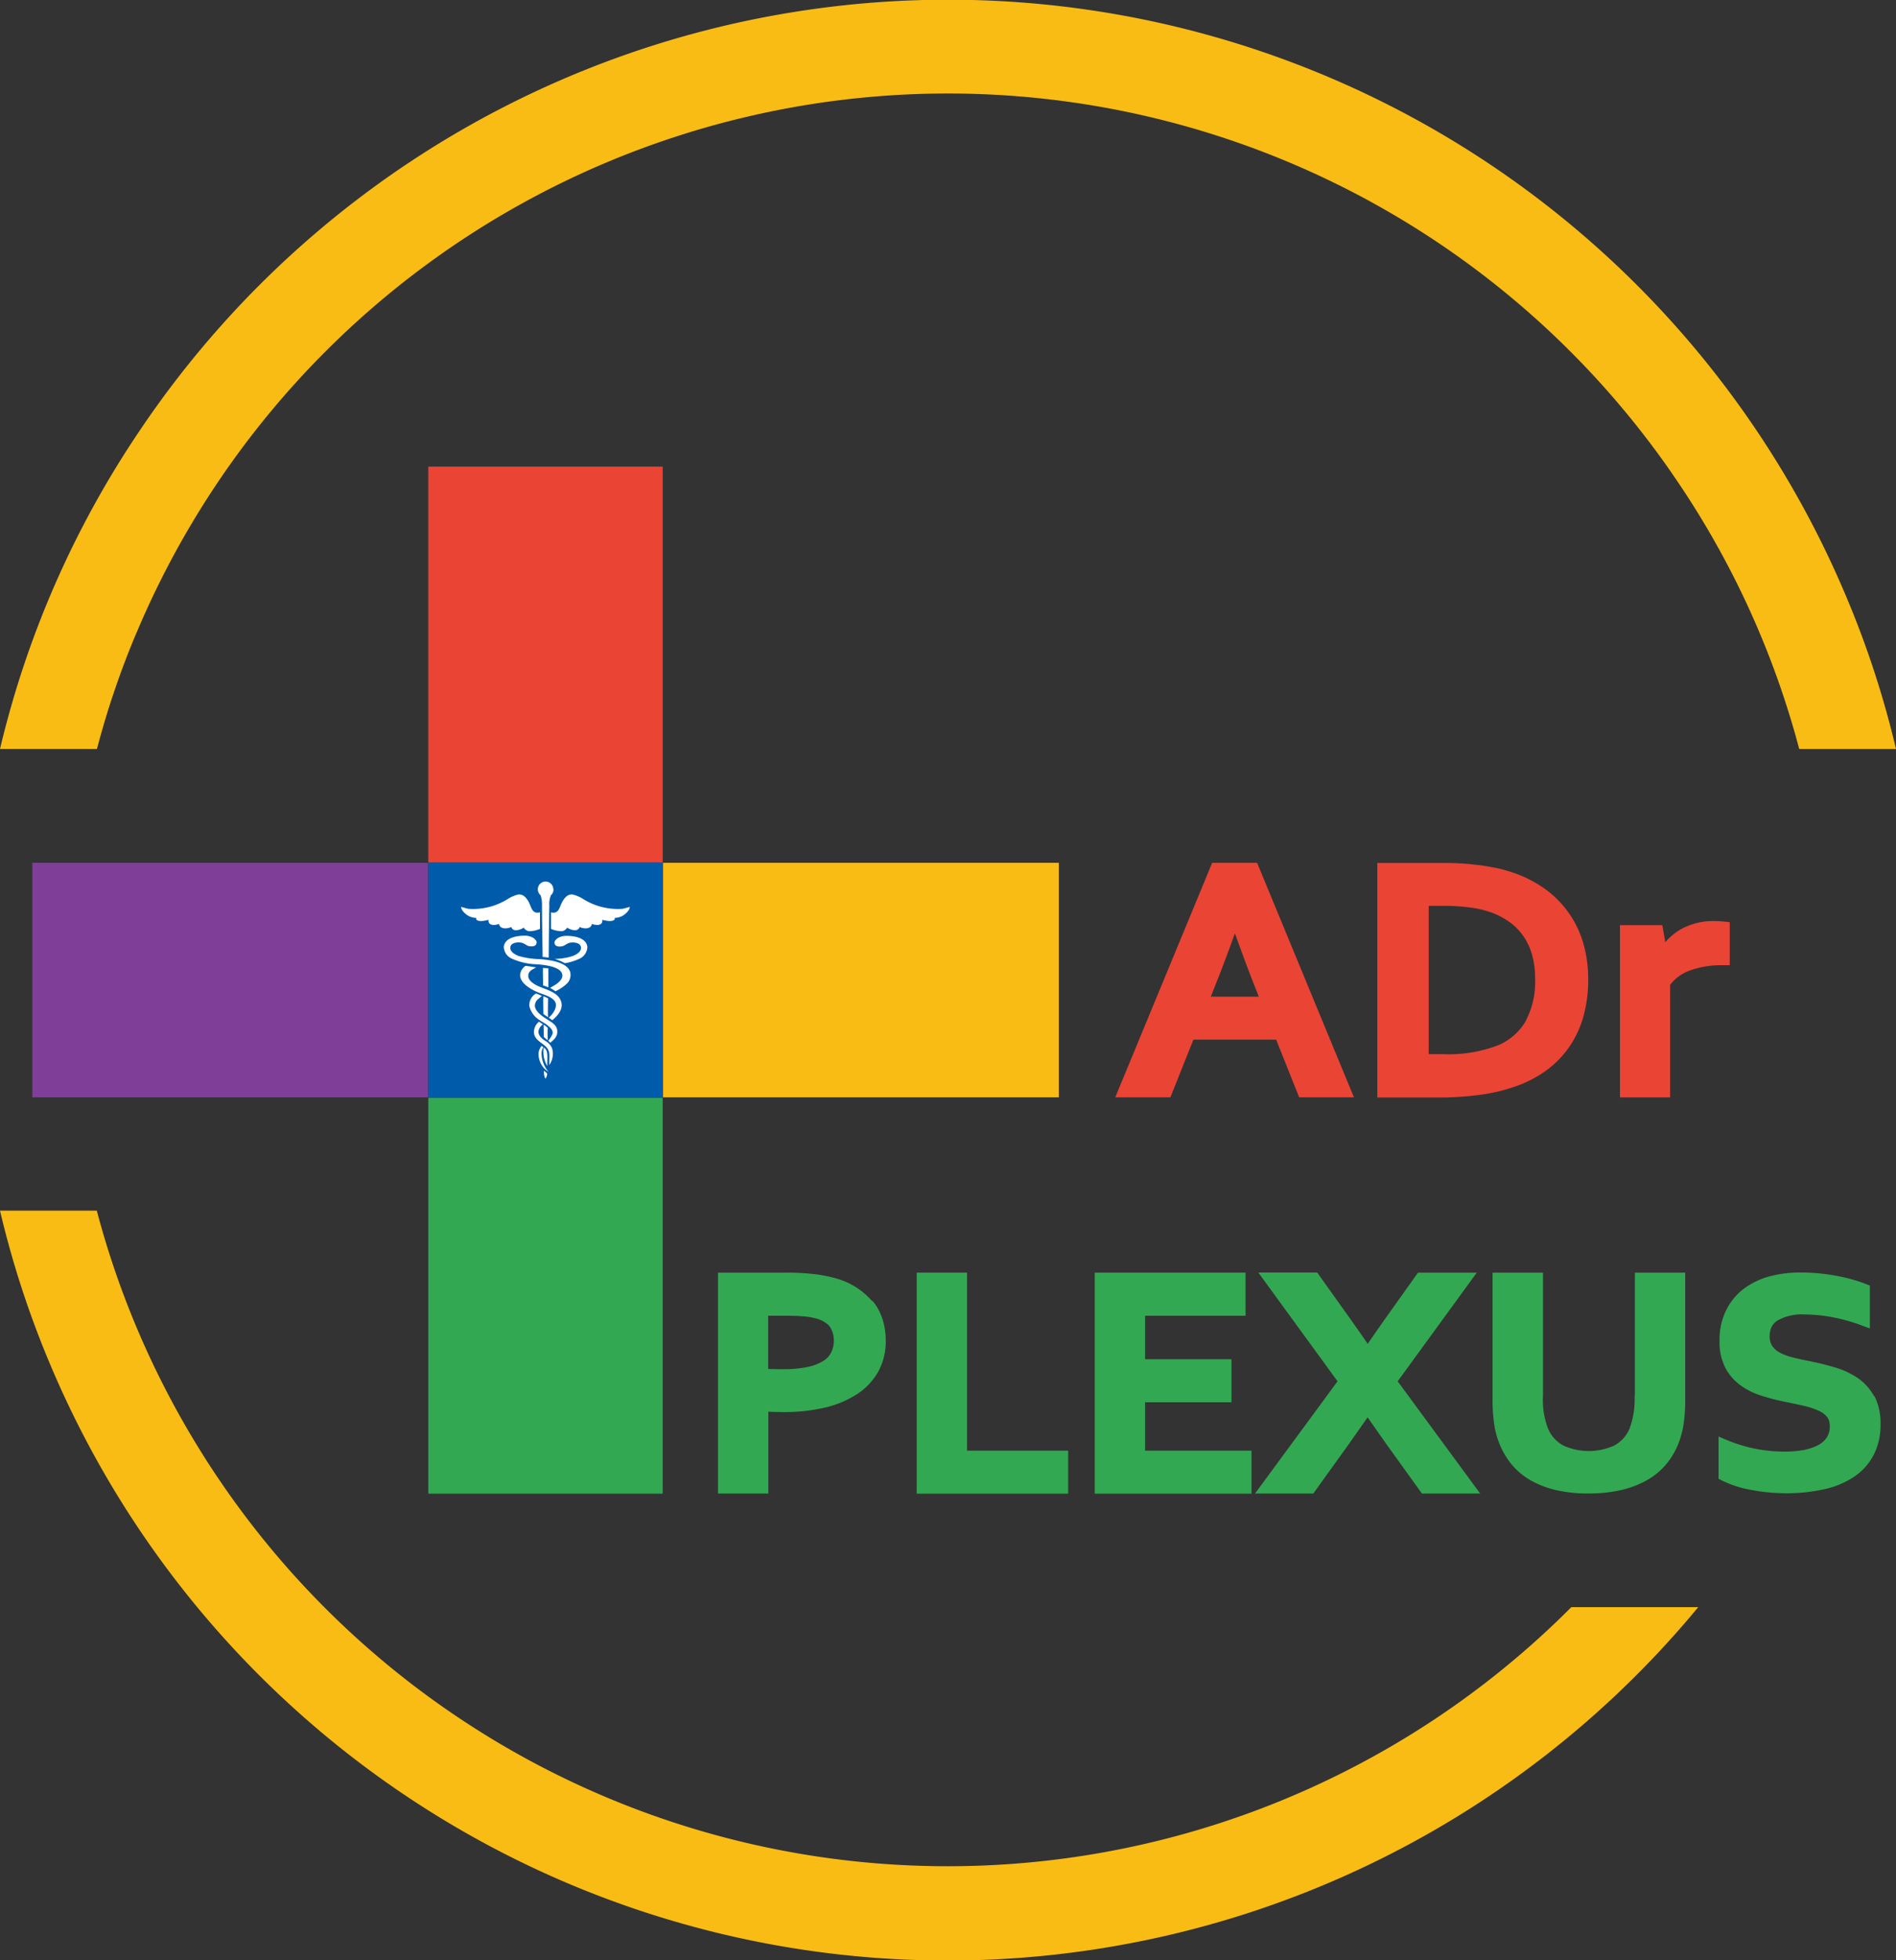 <svg xmlns="http://www.w3.org/2000/svg" width="100.376" height="103.715" viewBox="0 0 100.376 103.715">
  <rect x="0" y="0" width="100.376" height="103.715" fill="#333333" stroke="none"/>
  <g id="Group_19002" data-name="Group 19002" transform="translate(0 0)">
    <path id="Path_2" data-name="Path 2" d="M83.188,98.87A46.6,46.6,0,0,1,5.124,77.89H0a50.877,50.877,0,0,0,2.665,8.158A51.564,51.564,0,0,0,89.907,98.87Z" transform="translate(0 -13.832)" fill="#f9bc15"/>
    <path id="Path_3" data-name="Path 3" d="M76.922,55.51l-.058.14L71.79,67.92h2.92l1.217-3.051H80.31l1.217,3.051h2.9L79.3,55.51H76.914Zm1.2,3.726c.362,1,.683,1.875.97,2.6h0l.3.757H76.848l.3-.757h0c.288-.716.617-1.587.979-2.6Z" transform="translate(-12.748 -9.857)" fill="#ea4435"/>
    <path id="Path_4" data-name="Path 4" d="M97.55,69.89Z" transform="translate(-17.323 -12.411)" fill="#db4735"/>
    <path id="Path_5" data-name="Path 5" d="M98.726,58.07l-.181.132.181-.132a5.318,5.318,0,0,0-1.332-1.275,6.489,6.489,0,0,0-1.818-.847h0a5.98,5.98,0,0,0-.757-.189c-.271-.049-.551-.1-.839-.132s-.592-.066-.9-.082-.609-.025-.9-.025H88.66V67.93h3.191a16.134,16.134,0,0,0,2.295-.148,9.306,9.306,0,0,0,1.842-.444,6.206,6.206,0,0,0,1.7-.9,5.215,5.215,0,0,0,1.2-1.283,5.417,5.417,0,0,0,.707-1.6,7.212,7.212,0,0,0,.23-1.867,6.824,6.824,0,0,0-.271-1.957,5.4,5.4,0,0,0-.814-1.645Zm-2.188,5.782a3.1,3.1,0,0,1-1.406,1.283,7.256,7.256,0,0,1-3.035.5h-.716V57.79h.781a10.566,10.566,0,0,1,1.431.09,5.467,5.467,0,0,1,1.135.271,4.122,4.122,0,0,1,.962.518,3.06,3.06,0,0,1,.715.74,3.3,3.3,0,0,1,.452.987,4.543,4.543,0,0,1,.156,1.258,4.366,4.366,0,0,1-.485,2.2h0Z" transform="translate(-15.744 -9.859)" fill="#ea4435"/>
    <path id="Path_6" data-name="Path 6" d="M109.905,59.3a4.337,4.337,0,0,0-.609-.041,3.515,3.515,0,0,0-1.752.411,3.158,3.158,0,0,0-.864.707l-.156-.9H104.28v9.112h2.656V62.632a2.286,2.286,0,0,1,1.044-.757,4.825,4.825,0,0,1,1.7-.28h.411V59.318l-.189-.025Z" transform="translate(-18.518 -10.523)" fill="#ea4435"/>
    <path id="Path_7" data-name="Path 7" d="M108.01,92.86Z" transform="translate(-19.18 -16.49)" fill="#33a852"/>
    <path id="Path_8" data-name="Path 8" d="M96.52,92.86Z" transform="translate(-17.14 -16.49)" fill="#33a852"/>
    <g id="Group_2" data-name="Group 2" transform="translate(38.012 67.331)">
      <path id="Path_9" data-name="Path 9" d="M54.378,83.385a3.9,3.9,0,0,0-1.941-1.209h0a7.338,7.338,0,0,0-1.151-.222,13.069,13.069,0,0,0-1.48-.074H46.22V93.567h2.665V89.241a2,2,0,0,1,.222.008c.189,0,.37.008.567.008a9.406,9.406,0,0,0,2.253-.247,5.355,5.355,0,0,0,1.7-.732,3.436,3.436,0,0,0,1.094-1.193A3.3,3.3,0,0,0,55.1,85.5a3.818,3.818,0,0,0-.173-1.168,2.962,2.962,0,0,0-.526-.962Zm-5.51.773h.9c.419,0,.773.016,1.053.041a3.589,3.589,0,0,1,.683.132,1.661,1.661,0,0,1,.419.206.819.819,0,0,1,.239.239,1.288,1.288,0,0,1,.189.691,1.383,1.383,0,0,1-.132.617,1.1,1.1,0,0,1-.4.452,2.488,2.488,0,0,1-.831.329,6.155,6.155,0,0,1-1.357.123c-.2,0-.387,0-.567-.008a1.394,1.394,0,0,1-.189-.008V84.158Z" transform="translate(-46.22 -81.872)" fill="#33a852"/>
      <path id="Path_10" data-name="Path 10" d="M61.675,81.88H59.01V93.575h8.019V91.3H61.675Z" transform="translate(-48.491 -81.872)" fill="#33a852"/>
      <path id="Path_11" data-name="Path 11" d="M73.135,88.739h4.573V86.461H73.135v-2.3h5.321V81.88H70.47V93.575h8.3V91.3H73.135Z" transform="translate(-50.526 -81.872)" fill="#33a852"/>
      <path id="Path_12" data-name="Path 12" d="M92.534,81.878H89.417L87.7,84.288c-.362.51-.674.962-.946,1.357-.23-.337-.543-.79-.954-1.365h0L84.08,81.87H80.963l4.194,5.757L80.79,93.565h3.084l1.875-2.607c.345-.485.674-.954,1-1.423.313.452.65.921,1,1.423l1.875,2.607h3.084l-4.367-5.938,4.194-5.757Z" transform="translate(-52.359 -81.87)" fill="#33a852"/>
      <path id="Path_13" data-name="Path 13" d="M103.6,88.418a4.459,4.459,0,0,1-.263,1.7,1.8,1.8,0,0,1-.822.913,3.266,3.266,0,0,1-2.681,0,1.8,1.8,0,0,1-.822-.913,4.158,4.158,0,0,1-.263-1.7V81.88H96.08v6.711a8.78,8.78,0,0,0,.082,1.283,4.41,4.41,0,0,0,.288,1.077,4.257,4.257,0,0,0,.658,1.1,3.7,3.7,0,0,0,1.012.831,4.945,4.945,0,0,0,1.349.51,7.589,7.589,0,0,0,1.686.173,7.718,7.718,0,0,0,1.694-.173,5.167,5.167,0,0,0,1.365-.51,3.653,3.653,0,0,0,1.028-.831,3.945,3.945,0,0,0,.666-1.1,4.814,4.814,0,0,0,.288-1.077,8.78,8.78,0,0,0,.082-1.283V81.88h-2.665v6.538Z" transform="translate(-55.074 -81.872)" fill="#33a852"/>
      <path id="Path_14" data-name="Path 14" d="M118.862,88.416a2.816,2.816,0,0,0-.888-.979,4.45,4.45,0,0,0-1.234-.559c-.444-.132-.9-.239-1.39-.337h0c-.3-.058-.576-.123-.839-.189a2.978,2.978,0,0,1-.65-.247,1.109,1.109,0,0,1-.395-.354.906.906,0,0,1-.132-.518,1.1,1.1,0,0,1,.107-.493.891.891,0,0,1,.321-.337,2.609,2.609,0,0,1,1.415-.313,8.515,8.515,0,0,1,1.456.14,9.811,9.811,0,0,1,1.628.461l.378.14v-2.27l-.173-.066a8.318,8.318,0,0,0-1.62-.452,10.219,10.219,0,0,0-1.859-.173,6.427,6.427,0,0,0-1.7.214,4.059,4.059,0,0,0-1.349.666,3.22,3.22,0,0,0-.921,1.143,3.565,3.565,0,0,0-.337,1.6,2.984,2.984,0,0,0,.3,1.406,2.693,2.693,0,0,0,.806.938,3.849,3.849,0,0,0,1.135.559,12.184,12.184,0,0,0,1.283.329h0q.493.1.938.2a4.086,4.086,0,0,1,.757.247,1.17,1.17,0,0,1,.469.337.574.574,0,0,1,.107.2.97.97,0,0,1,.041.288,1.064,1.064,0,0,1-.173.625,1.245,1.245,0,0,1-.5.411,2.88,2.88,0,0,1-.765.239,5.546,5.546,0,0,1-.913.074,7.849,7.849,0,0,1-3.15-.633l-.387-.164v2.237l.148.074a5.653,5.653,0,0,0,1.554.51,10.025,10.025,0,0,0,1.859.181,8.985,8.985,0,0,0,2-.206,4.589,4.589,0,0,0,1.6-.658,3.121,3.121,0,0,0,1.044-1.151,3.446,3.446,0,0,0,.37-1.628,3.166,3.166,0,0,0-.329-1.513Z" transform="translate(-57.658 -81.87)" fill="#33a852"/>
    </g>
    <rect id="Rectangle_13" data-name="Rectangle 13" width="12.41" height="20.955" transform="translate(22.674 24.689)" fill="#ea4435"/>
    <rect id="Rectangle_14" data-name="Rectangle 14" width="12.41" height="20.955" transform="translate(22.674 58.079)" fill="#33a852"/>
    <rect id="Rectangle_15" data-name="Rectangle 15" width="20.955" height="12.41" transform="translate(35.101 45.653)" fill="#f9bc15"/>
    <rect id="Rectangle_16" data-name="Rectangle 16" width="20.955" height="12.41" transform="translate(1.711 45.653)" fill="#7f3f98"/>
    <rect id="Rectangle_17" data-name="Rectangle 17" width="12.41" height="12.443" transform="translate(22.674 45.636)" fill="#005baa"/>
    <path id="Path_15" data-name="Path 15" d="M7.246,33.44a46.6,46.6,0,0,1,81.592-7.92,46.37,46.37,0,0,1,6.415,14.113h5.124A50.6,50.6,0,0,0,97.712,31.5,51.575,51.575,0,0,0,7.426,22.74,51.151,51.151,0,0,0,0,39.632H5.132a45.49,45.49,0,0,1,2.114-6.2Z" transform="translate(0 0)" fill="#f9bc15"/>
    <g id="Group_3" data-name="Group 3" transform="translate(24.417 46.648)">
      <path id="Path_16" data-name="Path 16" d="M35.16,63.136a2.664,2.664,0,0,0-.28-.173s.173-.1.222-.132c.123-.066.419-.28.428-.493.025-.428-.666-.576-1.357-.625a3.4,3.4,0,0,1-1.291-.288.707.707,0,0,1-.452-.641c.058-.477.666-.576,1.061-.584.411-.016.715.206.674.4s-.28.173-.419.148c-.082-.016-.23-.132-.329-.164-.189-.058-.666-.049-.641.288.016.206.288.337.419.395a4.336,4.336,0,0,0,1.143.173c.658.049,1.423.189,1.6.658a.634.634,0,0,1-.181.65,2.3,2.3,0,0,1-.609.4Z" transform="translate(-30.176 -57.338)" fill="#fff" fill-rule="evenodd"/>
      <path id="Path_17" data-name="Path 17" d="M33.768,62.14c.288.033.337.049.567.082-.181.107-.485.2-.411.535.041.189.321.378.584.485.419.173.946.313,1.118.715.2.452-.173.839-.444,1.061-.058-.049-.123-.09-.189-.14.23-.173.551-.633.28-.921-.239-.255-.674-.313-1.053-.51-.617-.321-.74-.609-.74-.831A.638.638,0,0,1,33.768,62.14Z" transform="translate(-30.363 -57.682)" fill="#fff" fill-rule="evenodd"/>
      <path id="Path_18" data-name="Path 18" d="M35.237,62.3v1c-.115-.041-.156-.058-.28-.1,0-.321-.016-.6-.008-.921a1.533,1.533,0,0,1,.3.025Z" transform="translate(-30.623 -57.707)" fill="#fff" fill-rule="evenodd"/>
      <path id="Path_19" data-name="Path 19" d="M34.441,63.92a3.1,3.1,0,0,1,.3.132c-.107.082-.132.107-.181.148a.461.461,0,0,0-.189.395c.033.271.337.493.592.658.288.189.617.337.592.724-.016.271-.206.4-.37.551a1.307,1.307,0,0,0-.107-.107,1.623,1.623,0,0,0,.222-.354c.058-.222-.14-.362-.288-.485-.123-.1-.271-.164-.395-.255a1.18,1.18,0,0,1-.543-.757.714.714,0,0,1,.354-.65Z" transform="translate(-30.469 -57.999)" fill="#fff" fill-rule="evenodd"/>
      <path id="Path_20" data-name="Path 20" d="M34.96,64.09a1.946,1.946,0,0,1,.263.115c0,.329-.016.707,0,1-.09-.058-.148-.1-.247-.173,0-.337-.016-.6,0-.938Z" transform="translate(-30.626 -58.029)" fill="#fff" fill-rule="evenodd"/>
      <path id="Path_21" data-name="Path 21" d="M34.632,65.74a.7.7,0,0,0-.255.641c.09.378.485.485.691.748.181.23.107.535.115.9a1.045,1.045,0,0,0,.148-.888.844.844,0,0,0-.362-.395c-.271-.164-.436-.387-.321-.633a.564.564,0,0,1,.2-.239l-.206-.14Z" transform="translate(-30.52 -58.322)" fill="#fff" fill-rule="evenodd"/>
      <path id="Path_22" data-name="Path 22" d="M34.98,65.92a.992.992,0,0,1,.23.173c-.008.206-.008.461,0,.65A1.406,1.406,0,0,1,35,66.57c0-.222-.008-.428-.008-.65Z" transform="translate(-30.629 -58.354)" fill="#fff" fill-rule="evenodd"/>
      <path id="Path_23" data-name="Path 23" d="M35,67.4c.271.132.173.592.189.979A1.468,1.468,0,0,1,35,67.4Z" transform="translate(-30.632 -58.617)" fill="#fff" fill-rule="evenodd"/>
      <path id="Path_24" data-name="Path 24" d="M35.02,68.89c.058.041.107.09.164.14a.438.438,0,0,1-.09.28.714.714,0,0,1-.074-.419Z" transform="translate(-30.636 -58.881)" fill="#fff" fill-rule="evenodd"/>
      <path id="Path_25" data-name="Path 25" d="M35.195,68.663h0a1.107,1.107,0,0,1-.526-1.012.777.777,0,0,1,.156-.362l.1.066a.582.582,0,0,0-.1.345A1.542,1.542,0,0,0,35.195,68.663Z" transform="translate(-30.573 -58.597)" fill="#fff" fill-rule="evenodd"/>
      <path id="Path_26" data-name="Path 26" d="M33.86,58.486v.88a1.45,1.45,0,0,1-.584.123A.383.383,0,0,1,33,59.3c-.164.115-.576.255-.658-.033-.23.107-.609.123-.65-.164-.206.082-.592.115-.551-.214-.164.033-.485.123-.633,0-.025-.025-.033-.041-.025-.107a.829.829,0,0,1-.526-.181c-.1-.074-.28-.255-.271-.395.164.041.3.082.387.1a3.48,3.48,0,0,0,2.105-.535,1.718,1.718,0,0,1,.567-.23.47.47,0,0,1,.329.14,1.153,1.153,0,0,1,.23.345c.107.23.164.559.535.469Z" transform="translate(-29.69 -56.865)" fill="#fff" fill-rule="evenodd"/>
      <path id="Path_27" data-name="Path 27" d="M36.126,60.753c.082-.016.23-.132.329-.164.189-.058.666-.049.641.288-.016.206-.288.337-.419.395a3.227,3.227,0,0,1-.987.156,2.469,2.469,0,0,1,.551.23,2.849,2.849,0,0,0,.74-.222.707.707,0,0,0,.452-.641c-.058-.477-.666-.576-1.061-.584-.411-.016-.716.206-.674.4s.28.173.419.148Z" transform="translate(-30.755 -57.34)" fill="#fff" fill-rule="evenodd"/>
      <path id="Path_28" data-name="Path 28" d="M35.47,58.486v.88a1.45,1.45,0,0,0,.584.123.383.383,0,0,0,.271-.189c.164.115.576.255.658-.033.23.107.609.123.65-.164.206.082.592.115.551-.214.164.033.485.123.633,0,.025-.025.033-.041.025-.107a.829.829,0,0,0,.526-.181c.1-.074.28-.255.271-.395-.164.041-.3.082-.387.1a3.48,3.48,0,0,1-2.105-.535,1.718,1.718,0,0,0-.567-.23.47.47,0,0,0-.329.14,1.153,1.153,0,0,0-.23.345c-.107.23-.164.559-.535.469Z" transform="translate(-30.716 -56.865)" fill="#fff" fill-rule="evenodd"/>
      <path id="Path_29" data-name="Path 29" d="M35.442,57.131a.411.411,0,1,0-.674.313,1.651,1.651,0,0,1,.074.535c0,.929.025,1.85.033,2.73.107,0,.214.025.321.033.008-.9.016-1.834.033-2.747a1.283,1.283,0,0,1,.082-.551h0a.4.4,0,0,0,.14-.313Z" transform="translate(-30.565 -56.72)" fill="#fff" fill-rule="evenodd"/>
    </g>
  </g>
</svg>
